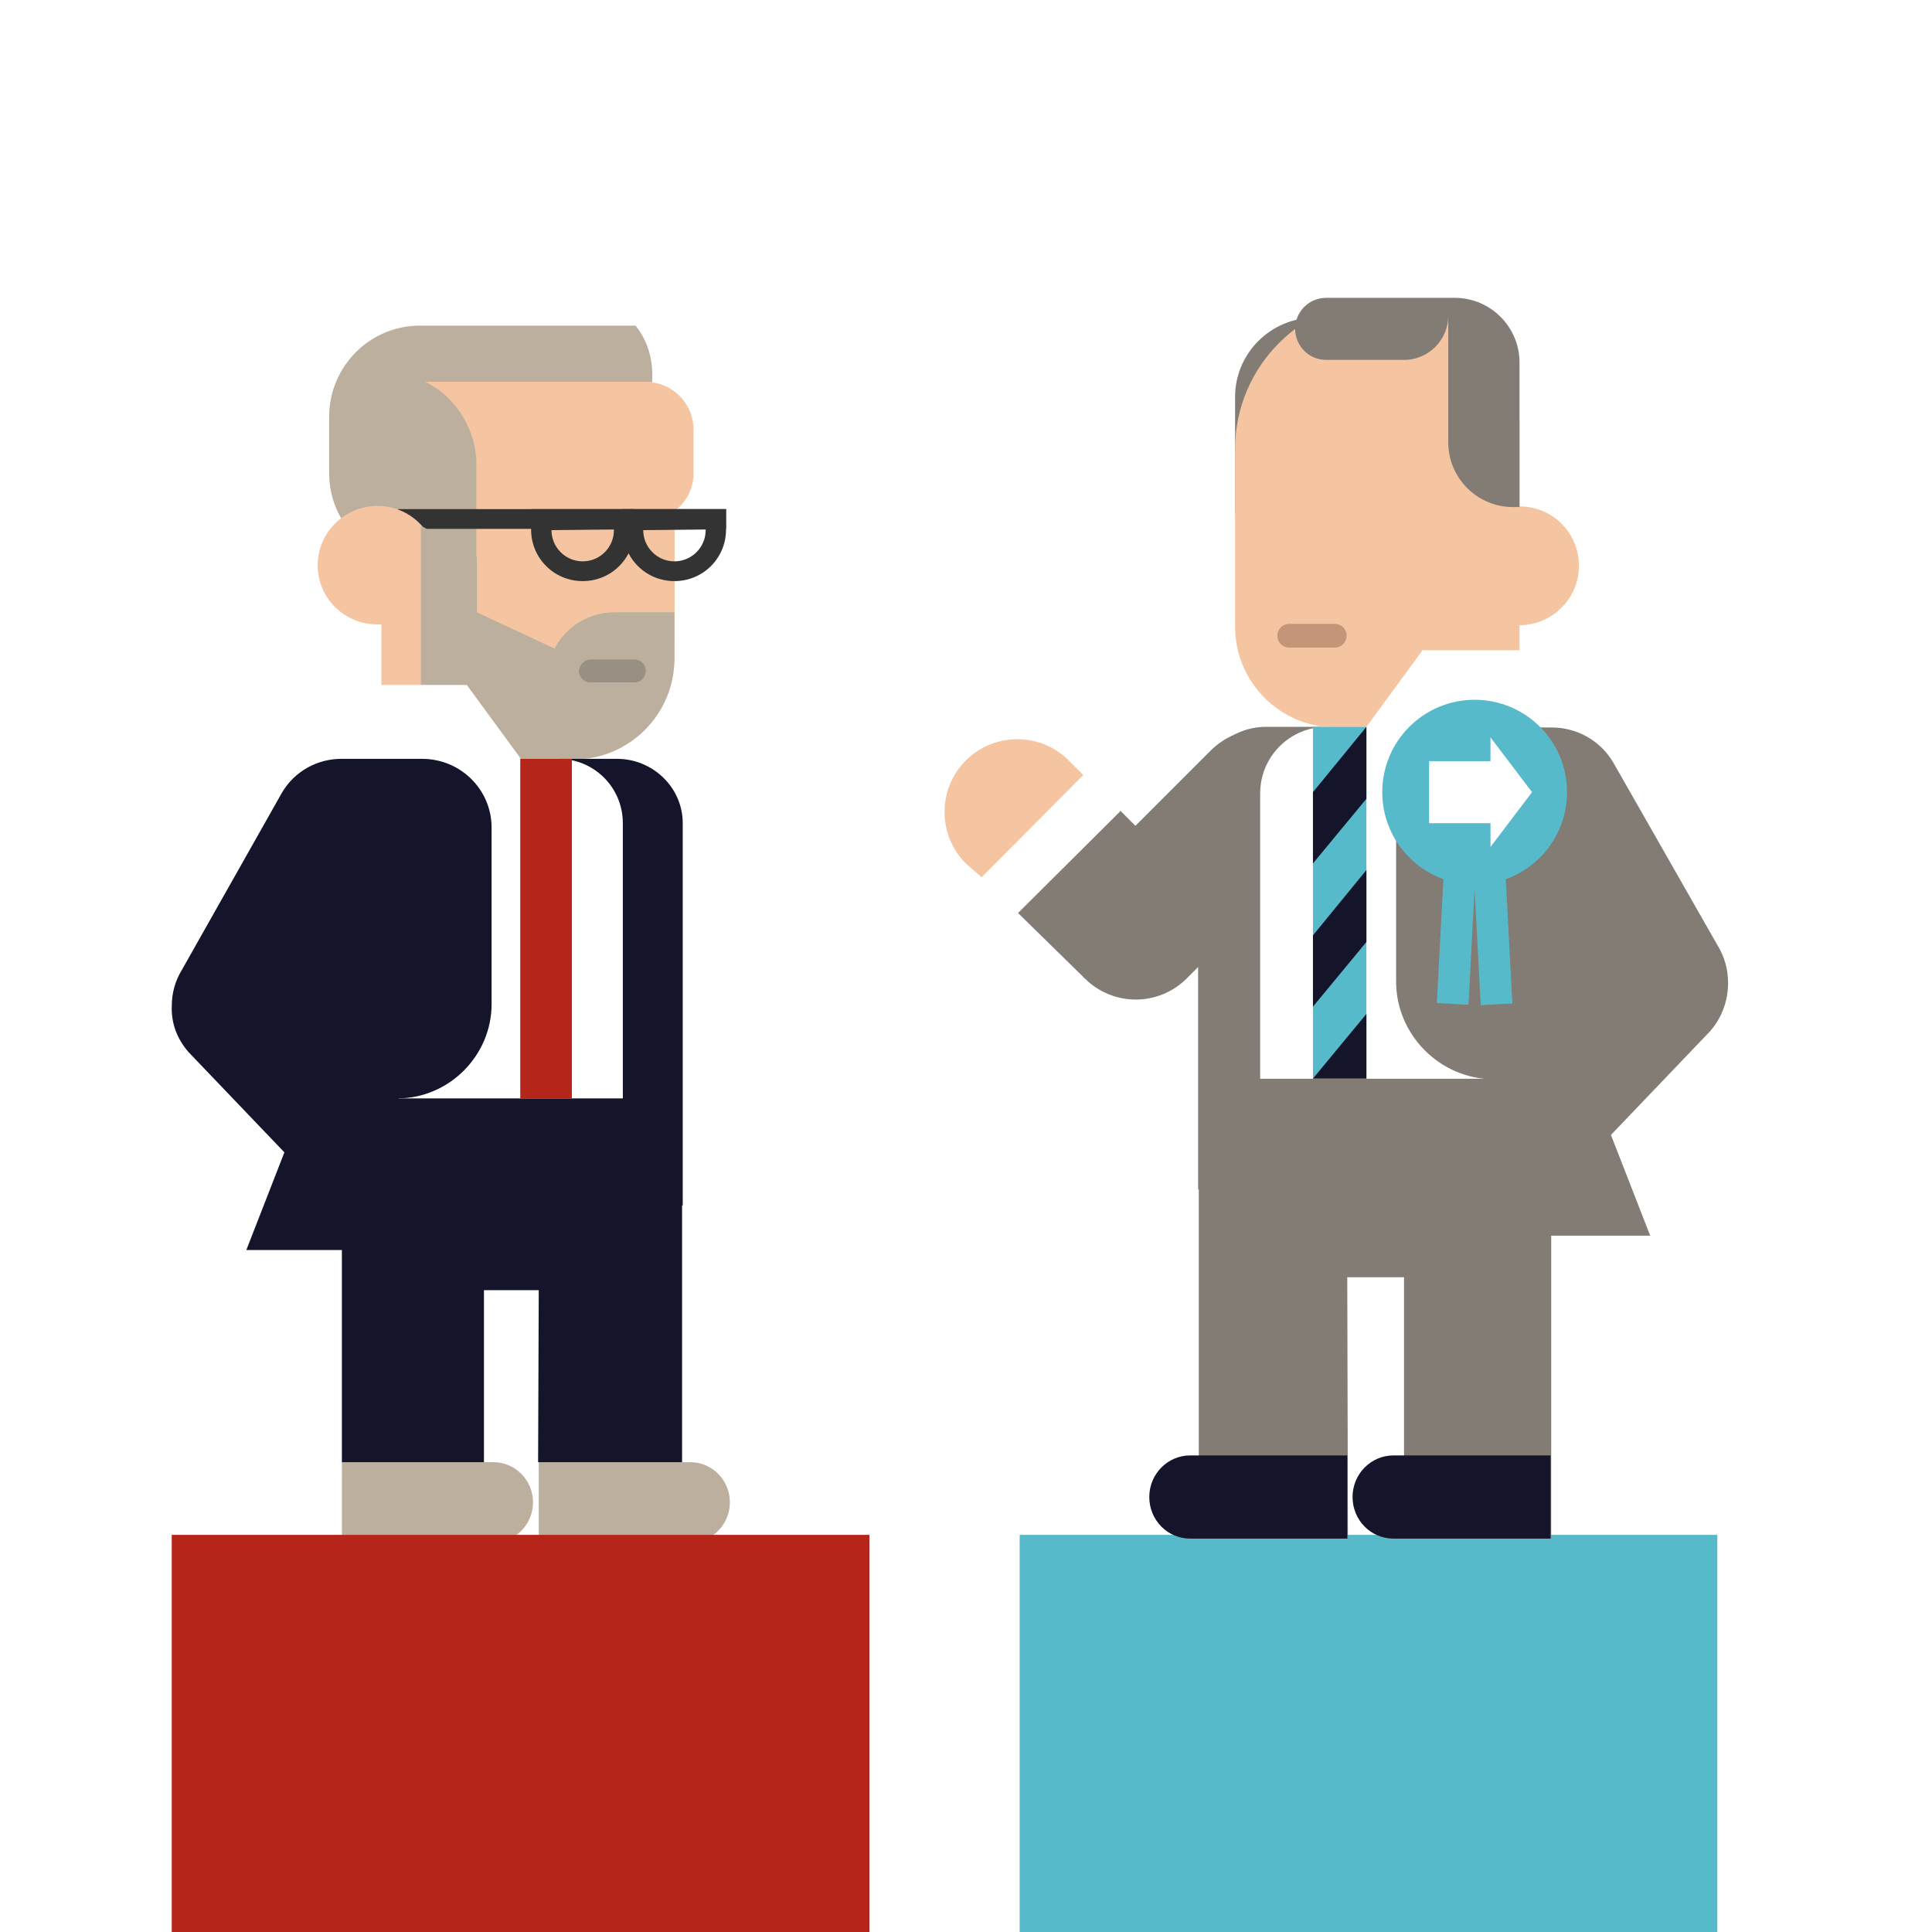 <svg width="180" height="180" viewBox="0 0 180 180" fill="none" xmlns="http://www.w3.org/2000/svg">
<rect width="180" height="180" fill="white"/>
<path d="M31.853 136.228H45.089H45.979C47.997 136.228 49.659 137.89 49.659 139.967C49.659 142.045 47.997 143.707 45.979 143.707H31.853V141.451V136.228Z" fill="#BCAF9E"/>
<path d="M50.134 136.228H63.43H64.32C66.338 136.228 68 137.89 68 139.967C68 142.045 66.338 143.707 64.32 143.707H50.194V141.451V136.228H50.134Z" fill="#BCAF9E"/>
<path d="M59.215 30.339C60.996 32.535 61.233 35.681 60.046 38.53L59.809 38.292C58.919 40.132 57.019 41.379 54.883 41.379H47.522V45.652C47.522 50.282 45.801 54.318 41.172 54.318L39.094 52.537C34.464 52.537 30.666 48.739 30.666 44.109V38.826C30.666 34.137 34.464 30.339 39.094 30.339C39.688 30.339 51.855 30.339 51.855 30.339H59.215Z" fill="#BCAF9E"/>
<path d="M39.45 35.562H60.699V35.621C62.895 35.858 64.617 37.758 64.617 40.013V44.109C64.617 45.533 63.904 46.839 62.836 47.611V61.737L54.823 67.732L41.943 70.759H35.533V40.251L39.45 35.562Z" fill="#F5C5A2"/>
<path d="M36.898 34.968C40.934 34.968 44.199 38.886 44.377 42.862V51.885L34.168 57.286C34.168 57.286 33.04 34.968 36.898 34.968Z" fill="#BCAF9E"/>
<path d="M62.836 59.601L57.672 57.048L62.836 47.551V59.601Z" fill="#F5C5A2"/>
<path d="M37.076 47.433H67.644V49.273H37.076V47.433Z" fill="#333333"/>
<path d="M67.644 47.433V49.333C67.644 52.003 65.507 54.14 62.836 54.14C60.165 54.14 58.028 52.003 58.028 49.333V47.433H67.644ZM59.928 49.392C59.928 50.994 61.233 52.3 62.836 52.3C64.439 52.3 65.745 50.994 65.745 49.392V49.333L59.928 49.392Z" fill="#333333"/>
<path d="M59.097 47.433V49.333C59.097 52.003 56.96 54.14 54.289 54.14C51.618 54.14 49.481 52.003 49.481 49.333V47.433H59.097ZM51.38 49.392C51.38 50.994 52.686 52.3 54.289 52.3C55.892 52.3 57.197 50.994 57.197 49.392V49.333L51.38 49.392Z" fill="#333333"/>
<path d="M40.697 52.656C40.697 49.57 38.204 47.136 35.177 47.136C32.09 47.136 29.597 49.629 29.597 52.656C29.597 55.743 32.09 58.176 35.177 58.176C38.204 58.236 40.697 55.743 40.697 52.656Z" fill="#F5C5A2"/>
<path d="M44.436 51.885V57.048L51.677 60.432C52.686 58.413 54.823 57.048 57.257 57.048H62.836V60.432V61.381C62.836 66.545 58.622 70.759 53.458 70.759H39.213V48.976L44.436 51.885Z" fill="#BCAF9E"/>
<path d="M55.061 61.441H59.097C59.69 61.441 60.165 61.916 60.165 62.509C60.165 63.103 59.69 63.578 59.097 63.578H55.001C54.408 63.578 53.933 63.103 53.933 62.509C53.992 61.916 54.467 61.441 55.061 61.441Z" fill="#998F82"/>
<path d="M27.876 103.82L22.95 116.462H34.821V103.998L27.876 103.82Z" fill="#14142B"/>
<path d="M50.134 136.228L50.194 120.202H45.089V136.228H31.853V102.277H63.548V136.228" fill="#14142B"/>
<path d="M57.022 70.7H48.534L43.489 63.815H34.526V72.718H34.17V97.528C34.883 98.003 36.129 99.368 37.138 102.336H63.551L62.067 77.17C62.067 73.608 60.583 70.7 57.022 70.7Z" fill="white"/>
<path d="M16.005 93.73C16.005 92.542 16.302 91.415 16.955 90.346L26.273 73.846C27.46 71.828 29.597 70.7 31.793 70.7H39.331C42.893 70.7 45.801 73.549 45.801 77.11C45.801 77.169 45.801 77.169 45.801 77.229V93.551C45.801 98.359 41.824 102.336 37.017 102.336C37.017 102.336 36.245 104.235 34.583 107.856L35.236 109.221C32.506 111.477 31.437 112.901 29.182 110.171L17.548 98.003C16.42 96.697 15.946 95.213 16.005 93.73Z" fill="#14142B"/>
<path d="M58.028 112.308V76.695C58.028 73.371 55.357 70.7 52.033 70.7H57.494C60.818 70.7 63.608 73.371 63.608 76.695V112.308H58.028Z" fill="#14142B"/>
<path d="M48.472 70.7H53.28V102.336H48.472V70.7Z" fill="#B62519"/>
<rect x="16" y="143" width="65" height="37" fill="#B62519"/>
<rect x="95" y="143" width="65" height="37" fill="#57BACA"/>
<path d="M122.509 29.595C118.39 29.595 115.07 32.916 115.07 36.974V47.549C115.07 48.349 115.684 48.964 116.484 48.964C120.603 48.964 123.924 45.643 123.924 41.524V31.009C123.924 30.21 123.309 29.595 122.509 29.595Z" fill="#827C75"/>
<path d="M141.57 67.779H124.477C119.312 67.779 115.07 63.598 115.07 58.372V41.832C115.07 34.084 121.403 27.813 129.15 27.813H129.826C136.282 27.813 141.57 33.039 141.57 39.557V67.779Z" fill="#F5C5A2"/>
<path d="M136.036 52.714C136.036 49.64 138.496 47.18 141.57 47.18C144.645 47.18 147.104 49.64 147.104 52.714C147.104 55.788 144.583 58.248 141.57 58.248C138.496 58.248 136.036 55.788 136.036 52.714Z" fill="#F5C5A2"/>
<path d="M135.545 27.75H133.024H123.555C121.956 27.75 120.665 29.042 120.665 30.64C120.665 32.239 121.956 33.53 123.555 33.53H130.81C133.085 33.53 134.93 31.686 134.93 29.411V41.216C134.93 44.536 137.635 47.242 140.955 47.242H141.57V33.776C141.57 30.456 138.865 27.75 135.545 27.75Z" fill="#827C75"/>
<path d="M124.354 58.125H120.111C119.497 58.125 119.005 58.617 119.005 59.231C119.005 59.846 119.497 60.338 120.111 60.338H124.354C124.969 60.338 125.461 59.846 125.461 59.231C125.461 58.617 124.969 58.125 124.354 58.125Z" fill="#C5957A"/>
<path d="M148.641 102.026L153.745 115.123H141.447V102.272L148.641 102.026Z" fill="#827C75"/>
<path d="M89.983 70.853C92.627 68.209 96.931 68.209 99.575 70.853L100.928 72.206L91.459 81.736L89.983 80.445C87.339 77.801 87.339 73.497 89.983 70.853Z" fill="#F5C5A2"/>
<path d="M122.325 69.93C119.681 67.287 115.438 67.287 112.795 69.93L105.785 76.94L104.371 75.526L94.841 85.056L100.928 91.02C100.989 91.082 100.989 91.143 101.051 91.143C103.695 93.787 107.937 93.787 110.581 91.143L122.325 79.399C124.969 76.755 124.969 72.513 122.325 69.93Z" fill="#827C75"/>
<path d="M111.688 100.489V135.844H110.888C108.798 135.844 107.138 137.504 107.138 139.595C107.138 141.685 108.798 143.345 110.888 143.345H125.584L125.522 118.997H130.81V135.844H130.749H129.826C127.736 135.844 126.076 137.504 126.076 139.595C126.076 141.685 127.736 143.345 129.826 143.345H144.522V100.489H111.688Z" fill="#827C75"/>
<path d="M118.513 67.717H127.305L132.532 60.584H141.816V69.807H142.185V95.509C141.447 96.001 140.156 97.415 139.111 100.489H111.688L113.225 74.48C113.225 70.73 114.762 67.717 118.513 67.717Z" fill="white"/>
<path d="M100.989 72.267L104.371 75.587L94.841 85.056L91.459 81.736L100.989 72.267Z" fill="white"/>
<path d="M161 91.574C161 90.344 160.693 89.176 160.016 88.069L150.301 71.037C149.072 68.947 146.858 67.778 144.583 67.778H136.774C133.085 67.778 130.072 70.73 130.072 74.419C130.072 74.48 130.072 74.48 130.072 74.542V91.451C130.072 96.431 134.192 100.551 139.172 100.551C139.172 100.551 139.972 102.518 141.693 106.269L141.017 107.683C143.845 110.02 144.952 111.495 147.289 108.667L159.34 96.062C160.508 94.709 161 93.111 161 91.574Z" fill="#827C75"/>
<path d="M117.406 110.819V73.927C117.406 70.484 120.173 67.717 123.616 67.717H117.959C114.516 67.717 111.626 70.484 111.626 73.927V110.819H117.406Z" fill="#827C75"/>
<path d="M137.389 82.412C142.143 82.412 145.997 78.558 145.997 73.804C145.997 69.049 142.143 65.196 137.389 65.196C132.635 65.196 128.781 69.049 128.781 73.804C128.781 78.558 132.635 82.412 137.389 82.412Z" fill="#57BACA"/>
<path d="M137.47 81.208L134.523 81.052L133.867 93.455L136.814 93.611L137.47 81.208Z" fill="#57BACA"/>
<path d="M137.955 93.649L140.902 93.493L140.247 81.091L137.299 81.246L137.955 93.649Z" fill="#57BACA"/>
<path d="M142.738 73.804L138.865 68.7V70.914H133.147V76.694H138.865V78.907L142.738 73.804Z" fill="white"/>
<path d="M127.305 67.717H122.325V100.489H127.305V67.717Z" fill="#57BACA"/>
<path d="M122.325 80.444L127.305 74.419V67.717L122.325 73.804V80.444Z" fill="#14142B"/>
<path d="M122.325 93.787L127.305 87.761V81.059L122.325 87.147V93.787Z" fill="#14142B"/>
<path d="M122.325 100.489H127.305V94.463L122.325 100.489Z" fill="#14142B"/>
<path d="M144.522 135.598H130.749H129.826C127.736 135.598 126.014 137.32 126.014 139.472C126.014 141.624 127.736 143.345 129.826 143.345H144.46V141.009V135.598H144.522Z" fill="#14142B"/>
<path d="M125.522 135.598H111.811H110.888C108.798 135.598 107.076 137.32 107.076 139.472C107.076 141.624 108.798 143.345 110.888 143.345H125.522V141.009V135.598Z" fill="#14142B"/>
</svg>
